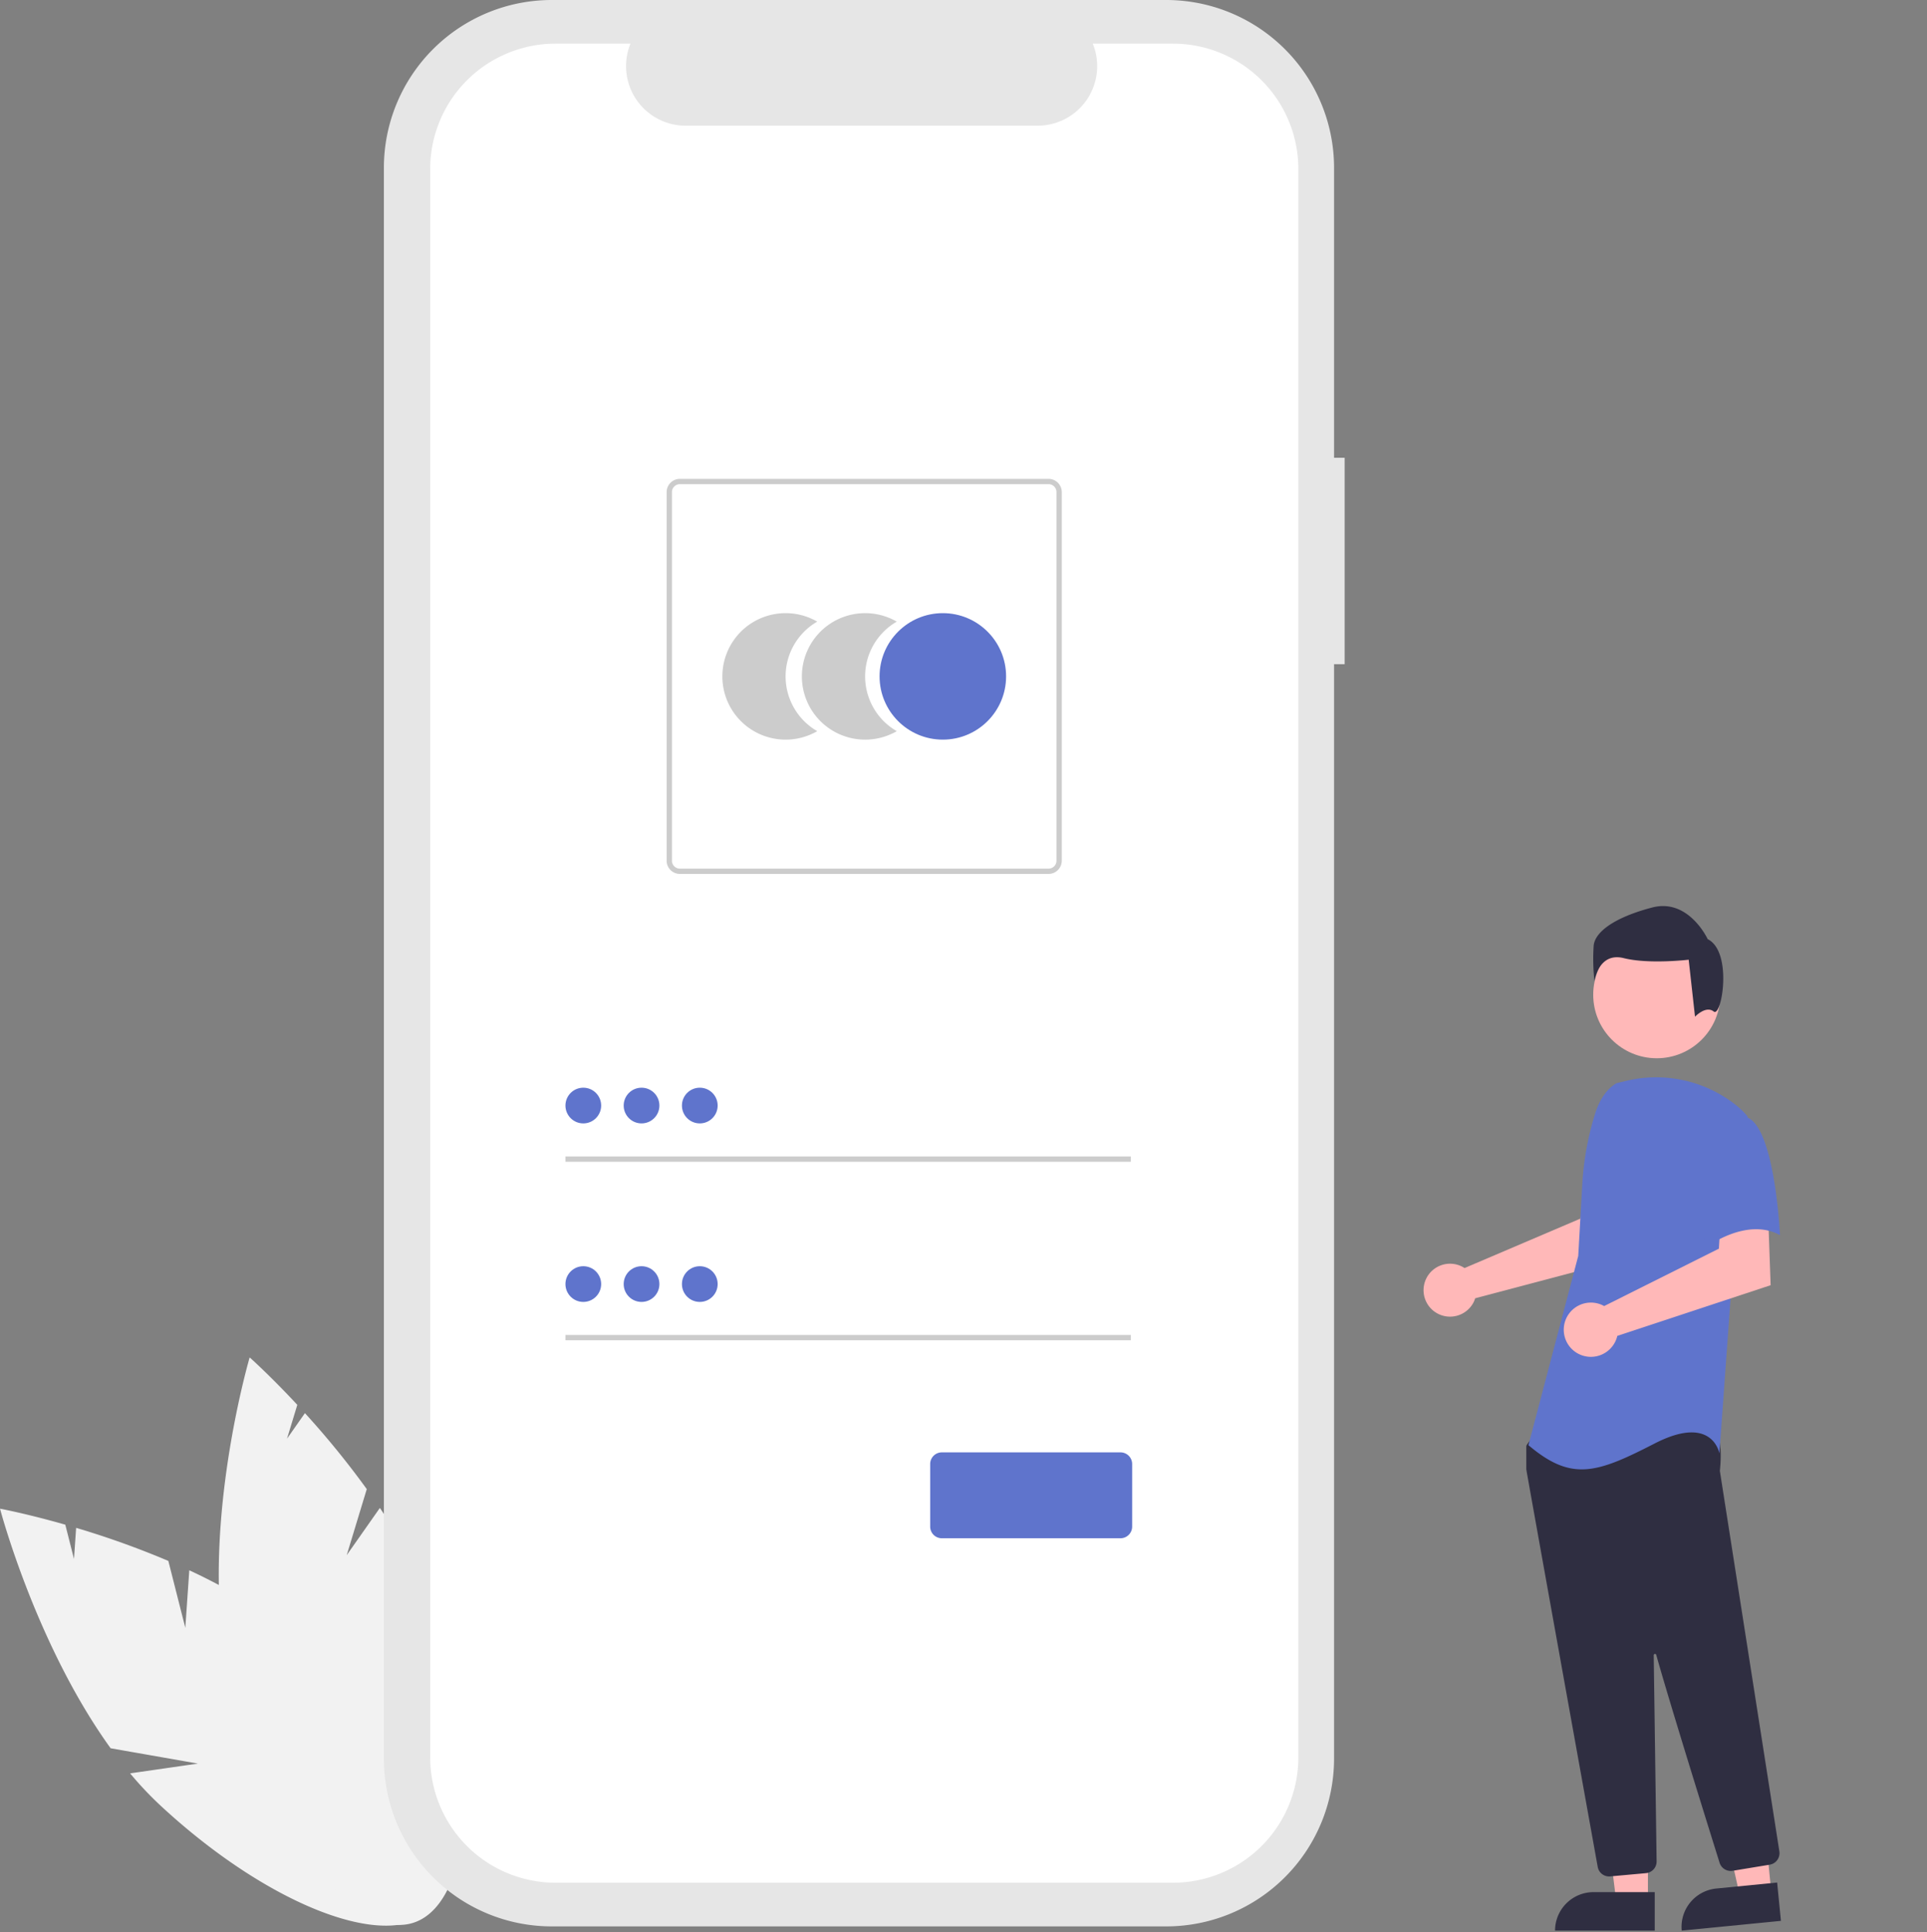 <svg xmlns="http://www.w3.org/2000/svg" width="490.002" height="491.468" viewBox="0 0 490.002 491.468">
  <rect x="0" y="0" width="490.002" height="491.468" fill="#808080" stroke="none"/>
  <g id="login" transform="translate(0 -0.001)">
    <path id="Path_1" data-name="Path 1" d="M274.7,690.048l-4.316-17.02a221,221,0,0,0-23.448-8.413l-.545,7.91-2.209-8.715c-9.882-2.825-16.6-4.068-16.6-4.068s9.078,34.53,28.126,60.929l22.192,3.9-17.24,2.486a89.407,89.407,0,0,0,7.709,8.172c27.706,25.717,58.565,37.516,68.925,26.354s-3.7-41.058-31.406-66.772c-8.589-7.973-19.378-14.37-30.179-19.407Z" transform="translate(-227.576 -276.028)" fill="#f2f2f2"/>
    <path id="Path_2" data-name="Path 2" d="M344.669,651.547l5.1-16.8a221.007,221.007,0,0,0-15.723-19.322l-4.555,6.49,2.613-8.6c-7-7.523-12.112-12.062-12.112-12.062s-10.075,34.253-7.417,66.7l16.983,14.808-16.046-6.784a89.4,89.4,0,0,0,2.378,10.982c10.424,36.336,30.742,62.388,45.381,58.188s18.055-37.06,7.631-73.4c-3.231-11.264-9.161-22.318-15.8-32.212Z" transform="translate(-256.506 -256.015)" fill="#f2f2f2"/>
    <path id="Path_22" data-name="Path 22" d="M620.266,192.891h-2.692V119.146a42.684,42.684,0,0,0-42.684-42.684H418.646a42.684,42.684,0,0,0-42.684,42.684V523.727a42.684,42.684,0,0,0,42.684,42.684H574.891a42.683,42.683,0,0,0,42.683-42.683V245.385h2.692Z" transform="translate(-278.346 -76.461)" fill="#e6e6e6"/>
    <path id="Path_23" data-name="Path 23" d="M582.738,93.335H562.345A15.144,15.144,0,0,1,548.322,114.2H458.811A15.144,15.144,0,0,1,444.79,93.335H425.741a31.876,31.876,0,0,0-31.876,31.876V529.2a31.876,31.876,0,0,0,31.876,31.876h157A31.876,31.876,0,0,0,614.614,529.2h0V125.21a31.876,31.876,0,0,0-31.875-31.875Z" transform="translate(-284.471 -82.234)" fill="#fff"/>
    <path id="Path_6" data-name="Path 6" d="M522.871,329.6a16.077,16.077,0,0,1,8.048-13.931,16.085,16.085,0,1,0,0,27.858A16.074,16.074,0,0,1,522.871,329.6Z" transform="translate(-323.107 -157.566)" fill="#ccc"/>
    <path id="Path_7" data-name="Path 7" d="M553.608,329.6a16.077,16.077,0,0,1,8.048-13.931,16.085,16.085,0,1,0,0,27.859,16.074,16.074,0,0,1-8.046-13.927Z" transform="translate(-333.624 -157.566)" fill="#ccc"/>
    <circle id="Ellipse_1" data-name="Ellipse 1" cx="16.085" cy="16.085" r="16.085" transform="translate(223.66 155.946)" fill="#5f74cc"/>
    <path id="Path_8" data-name="Path 8" d="M582.366,362.074H488.621a3.37,3.37,0,0,1-3.366-3.366V264.963a3.37,3.37,0,0,1,3.366-3.366h93.744a3.37,3.37,0,0,1,3.366,3.366v93.744A3.37,3.37,0,0,1,582.366,362.074Zm-93.744-99.13a2.022,2.022,0,0,0-2.02,2.02v93.744a2.022,2.022,0,0,0,2.02,2.02h93.744a2.022,2.022,0,0,0,2.02-2.02V264.964a2.022,2.022,0,0,0-2.02-2.02Z" transform="translate(-315.74 -139.804)" fill="#ccc"/>
    <rect id="Rectangle_1" data-name="Rectangle 1" width="143.776" height="1.347" transform="translate(143.782 294.129)" fill="#ccc"/>
    <circle id="Ellipse_2" data-name="Ellipse 2" cx="4.541" cy="4.541" r="4.541" transform="translate(143.782 276.64)" fill="#5f74cc"/>
    <rect id="Rectangle_2" data-name="Rectangle 2" width="143.776" height="1.347" transform="translate(143.782 339.531)" fill="#ccc"/>
    <circle id="Ellipse_3" data-name="Ellipse 3" cx="4.541" cy="4.541" r="4.541" transform="translate(143.782 322.043)" fill="#5f74cc"/>
    <path id="Path_27" data-name="Path 27" d="M635.519,659.81H590.082a2.964,2.964,0,0,1-2.96-2.96V640.924a2.964,2.964,0,0,1,2.96-2.96h45.437a2.964,2.964,0,0,1,2.96,2.96V656.85a2.964,2.964,0,0,1-2.961,2.96Z" transform="translate(-350.593 -268.577)" fill="#5f74cc"/>
    <circle id="Ellipse_7" data-name="Ellipse 7" cx="4.541" cy="4.541" r="4.541" transform="translate(158.593 276.64)" fill="#5f74cc"/>
    <circle id="Ellipse_8" data-name="Ellipse 8" cx="4.541" cy="4.541" r="4.541" transform="translate(173.404 276.64)" fill="#5f74cc"/>
    <circle id="Ellipse_9" data-name="Ellipse 9" cx="4.541" cy="4.541" r="4.541" transform="translate(158.593 322.043)" fill="#5f74cc"/>
    <circle id="Ellipse_10" data-name="Ellipse 10" cx="4.541" cy="4.541" r="4.541" transform="translate(173.404 322.043)" fill="#5f74cc"/>
    <path id="Path_88" data-name="Path 88" d="M723.035,822.705H250.7c-1.011,0-1.83-.359-1.83-.8s.819-.8,1.83-.8H723.035c1.01,0,1.83.359,1.83.8S724.045,822.705,723.035,822.705Z" transform="translate(-234.863 -331.236)" fill="none"/>
    <path id="Path_28" data-name="Path 28" d="M787.318,555.563a6.621,6.621,0,0,1,.928.518l29.506-12.594,1.053-7.773,11.79-.072-.7,17.827-38.945,10.3a6.985,6.985,0,0,1-.294.795,6.733,6.733,0,1,1-3.342-9Z" transform="translate(-415.842 -233.568)" fill="#ffb8b8"/>
    <path id="Path_29" data-name="Path 29" d="M630.79,718.842h-8.065l-3.837-31.109h11.9Z" transform="translate(-211.749 -235.304)" fill="#ffb8b8"/>
    <path id="Path_30" data-name="Path 30" d="M610.87,731.518h15.554v9.793H601.076A9.793,9.793,0,0,1,610.87,731.518Z" transform="translate(-205.655 -250.285)" fill="#2f2e41"/>
    <path id="Path_31" data-name="Path 31" d="M676.913,715.456l-8.026.791-6.869-30.583,11.846-1.167Z" transform="translate(-226.506 -234.197)" fill="#ffb8b8"/>
    <path id="Path_32" data-name="Path 32" d="M9.793,0H25.348V9.793H0A9.793,9.793,0,0,1,9.793,0Z" transform="translate(426.672 481.28) rotate(-5.625)" fill="#2f2e41"/>
    <circle id="Ellipse_5" data-name="Ellipse 5" cx="16.158" cy="16.158" r="16.158" transform="translate(405.128 236.837)" fill="#ffb8b8"/>
    <path id="Path_33" data-name="Path 33" d="M838.6,742.78a2.941,2.941,0,0,1-2.9-2.432c-4.175-23.173-17.82-98.945-18.146-101.044a.954.954,0,0,1-.01-.146v-5.65a.979.979,0,0,1,.184-.574l1.8-2.525a.972.972,0,0,1,.752-.411c10.277-.482,43.934-1.894,45.56.137h0c1.633,2.042,1.056,8.228.924,9.447l.006.127,15.121,96.7a2.969,2.969,0,0,1-2.444,3.378L870,741.346a2.974,2.974,0,0,1-3.306-2.035c-2.921-9.334-12.716-40.733-16.11-52.883a.328.328,0,0,0-.645.091c.17,11.582.579,41.131.721,51.337l.015,1.1a2.972,2.972,0,0,1-2.692,2.984l-9.107.827A2.763,2.763,0,0,1,838.6,742.78Z" transform="translate(-429.43 -265.534)" fill="#2f2e41"/>
    <path id="Path_99" data-name="Path 99" d="M840.742,494.472c-2.82,1.676-4.507,4.757-5.475,7.891a74.787,74.787,0,0,0-3.213,17.867l-1.023,18.157-12.667,48.135c10.979,9.289,17.312,7.178,32.09-.42s16.468,2.534,16.468,2.534l2.955-40.957,4.222-44.755a19.843,19.843,0,0,0-3.2-3.075,32.668,32.668,0,0,0-27.921-5.918Z" transform="translate(-429.711 -218.967)" fill="#5f74cc"/>
    <path id="Path_34" data-name="Path 34" d="M841.294,568.8a6.923,6.923,0,0,1,.987.463l29.175-14.6.484-7.911,12.035-.83.645,18.034-38.989,12.893a6.9,6.9,0,1,1-4.337-8.047Z" transform="translate(-434.377 -237.084)" fill="#ffb8b8"/>
    <path id="Path_101" data-name="Path 101" d="M894.74,507.958c7.178,2.534,8.443,29.981,8.443,29.981-8.445-4.645-18.579,2.956-18.579,2.956s-2.111-7.178-4.645-16.468a16.137,16.137,0,0,1,3.378-15.2S887.562,505.423,894.74,507.958Z" transform="translate(-450.563 -223.798)" fill="#5f74cc"/>
    <path id="Path_102" data-name="Path 102" d="M874.056,453.579c-2.013-1.611-4.76,1.317-4.76,1.317L867.685,440.4s-10.066,1.206-16.508-.4-7.449,5.839-7.449,5.839a51.689,51.689,0,0,1-.2-9.059c.4-3.624,5.637-7.248,14.9-9.663s14.092,8.052,14.092,8.052C878.96,438.388,876.069,455.189,874.056,453.579Z" transform="translate(-438.283 -196.312)" fill="#2f2e41"/>
  </g>
</svg>
